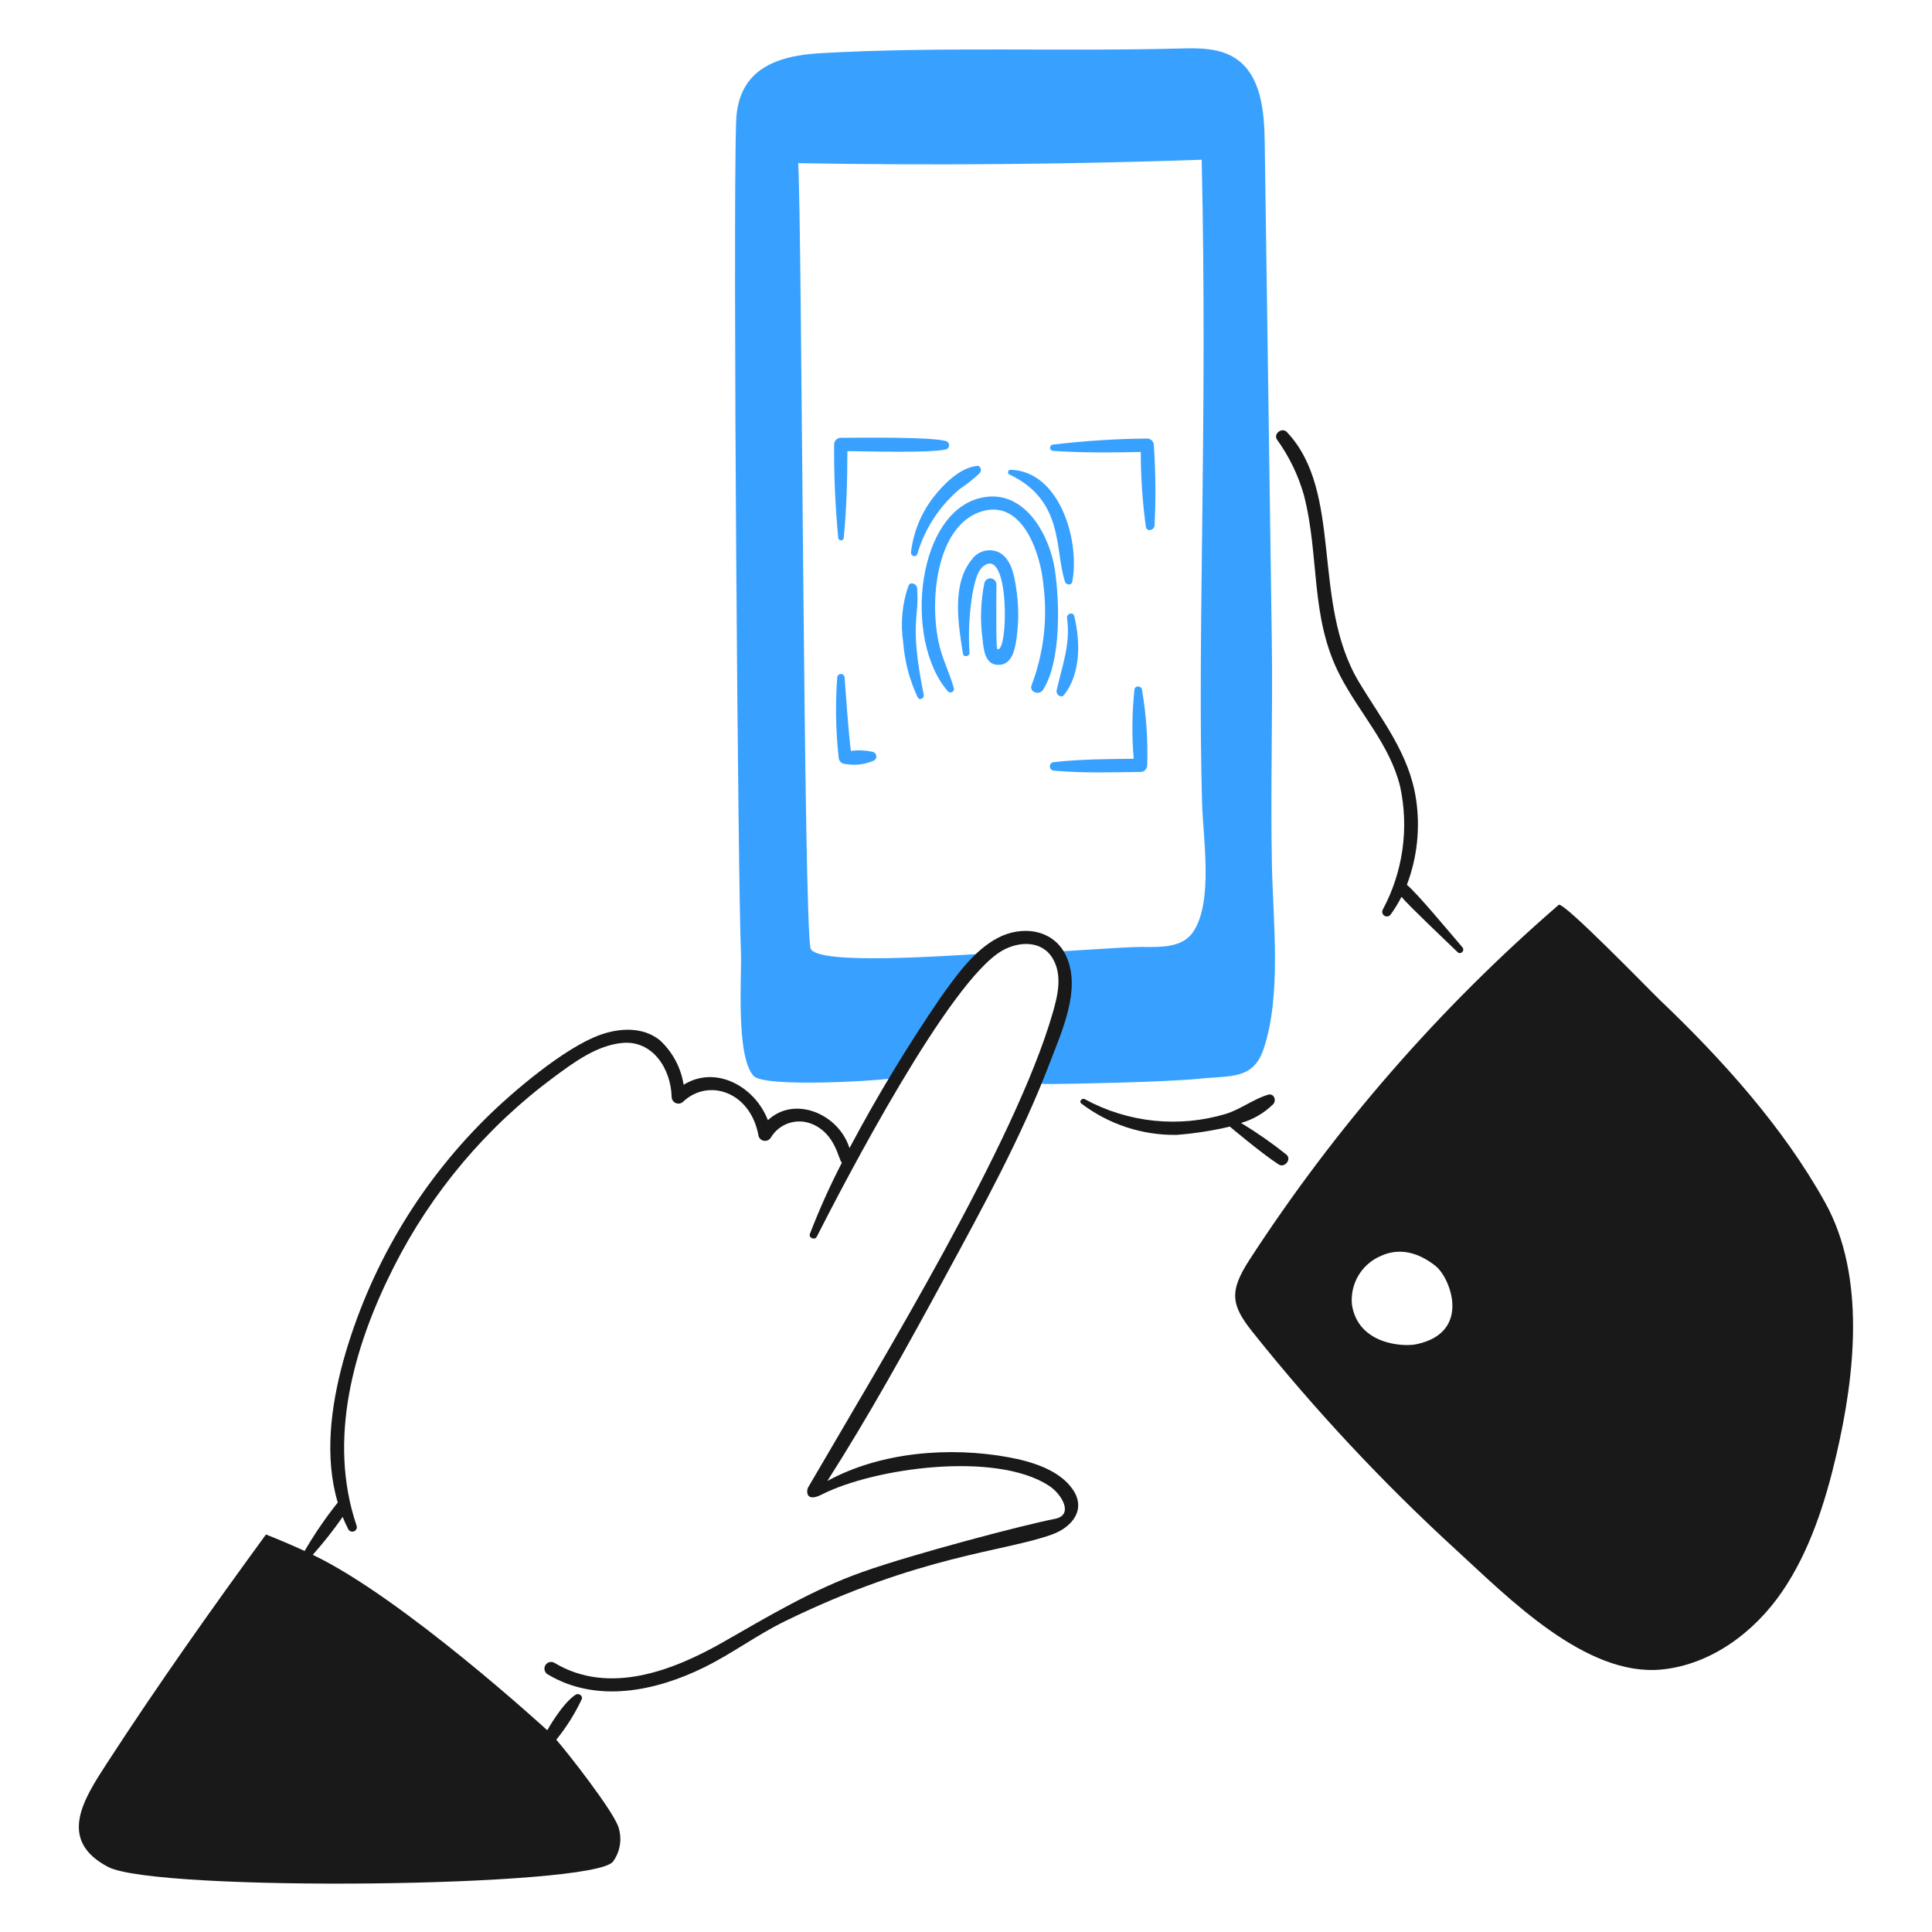 <svg width="164" height="164" viewBox="0 0 164 164" fill="none" xmlns="http://www.w3.org/2000/svg">
<path d="M107.97 73.497C107.837 67.053 108.052 60.608 107.957 54.163C107.754 40.13 107.554 26.095 107.357 12.06C107.321 9.431 107.055 6.363 104.848 4.936C103.511 4.07 101.808 4.074 100.216 4.116C90.023 4.383 79.857 3.94 69.676 4.512C65.74 4.732 62.631 5.97 62.487 10.326C62.195 19.129 62.659 76.126 62.897 80.903C62.979 82.618 62.425 89.677 63.978 91.341C64.932 92.362 75.317 91.715 75.957 91.492C77.062 91.108 80.241 84.12 83.414 80.963C80.522 81.117 69.426 81.947 68.818 80.531C68.211 79.114 68.074 18.242 67.752 13.851C79.169 14.051 90.587 13.954 102.005 13.56C102.516 35.749 101.628 53.889 102.04 68.206C102.122 71.139 103.002 76.518 101.298 79.083C100.366 80.485 98.51 80.395 96.843 80.381C95.522 80.373 89.686 80.827 89.405 80.762C90.225 80.953 90.487 81.98 90.471 82.817C90.43 85.587 89.121 88.153 87.991 90.681C87.347 92.124 88.338 92.023 89.463 92.016C90.588 92.01 98.91 91.871 101.932 91.557C104.429 91.298 106.379 91.659 107.252 89.074C108.798 84.504 108.068 78.285 107.97 73.497Z" fill="#38A1FF"/>
<path d="M84.956 46.974C84.557 46.735 84.081 46.654 83.625 46.75C83.169 46.846 82.766 47.111 82.496 47.491C80.75 49.609 81.358 53.052 81.741 55.496C81.791 55.814 82.303 55.734 82.297 55.42C82.186 53.694 82.279 51.959 82.576 50.255C82.726 49.582 82.904 48.498 83.489 48.052C85.765 46.323 85.579 55.678 84.651 55.077C84.538 55.003 84.576 50.567 84.584 49.601C84.58 49.478 84.533 49.36 84.45 49.268C84.368 49.176 84.255 49.117 84.133 49.1C84.011 49.084 83.886 49.111 83.782 49.177C83.678 49.244 83.601 49.345 83.565 49.462C83.238 51.066 83.188 52.714 83.415 54.335C83.502 55.163 83.615 56.401 84.699 56.44C85.929 56.483 86.161 55.088 86.293 54.159C86.49 52.763 86.48 51.345 86.262 49.952C86.109 48.943 85.895 47.599 84.956 46.974Z" fill="#38A1FF"/>
<path d="M88.532 58.568C90.074 56.179 89.963 51.13 89.54 48.346C89.105 45.483 87.073 41.652 83.591 42.196C77.778 43.098 76.631 54.344 80.475 58.696C80.521 58.742 80.581 58.771 80.645 58.779C80.709 58.788 80.775 58.775 80.831 58.742C80.887 58.709 80.931 58.659 80.955 58.599C80.98 58.539 80.984 58.472 80.967 58.41C80.593 57.07 79.954 55.867 79.669 54.486C78.836 50.46 79.682 44.35 83.49 43.366C86.914 42.48 88.358 47.17 88.569 49.646C88.94 52.524 88.597 55.45 87.569 58.163C87.33 58.74 88.221 59.051 88.532 58.568Z" fill="#38A1FF"/>
<path d="M77.899 59.195C78.044 59.499 78.473 59.277 78.412 58.979C77.162 52.765 78.067 52.501 77.849 49.917C77.821 49.571 77.293 49.328 77.116 49.717C76.579 51.261 76.425 52.913 76.669 54.53C76.791 56.147 77.208 57.728 77.899 59.195Z" fill="#38A1FF"/>
<path d="M79.169 42.293C78.164 43.626 77.53 45.202 77.332 46.86C77.287 47.206 77.765 47.368 77.873 47.009C78.508 44.858 79.763 42.943 81.481 41.501C82.085 41.104 82.652 40.652 83.175 40.153C83.356 39.938 83.257 39.508 82.924 39.548C81.425 39.722 80.046 41.152 79.169 42.293Z" fill="#38A1FF"/>
<path d="M85.754 39.877C85.712 39.883 85.672 39.901 85.64 39.929C85.609 39.957 85.586 39.994 85.575 40.035C85.564 40.076 85.565 40.119 85.579 40.159C85.592 40.2 85.617 40.235 85.65 40.261C90.371 42.475 89.504 46.637 90.406 49.389C90.497 49.663 90.954 49.717 91.019 49.389C91.69 46.002 90.005 39.969 85.754 39.877Z" fill="#38A1FF"/>
<path d="M90.328 58.987C91.76 57.156 91.706 54.457 91.193 52.304C91.094 51.895 90.521 52.088 90.576 52.476C90.889 54.69 90.159 56.51 89.692 58.618C89.618 58.953 90.079 59.306 90.328 58.987Z" fill="#38A1FF"/>
<path d="M80.307 38.148C80.382 38.125 80.449 38.078 80.496 38.015C80.543 37.951 80.568 37.874 80.568 37.795C80.568 37.716 80.543 37.639 80.496 37.575C80.449 37.512 80.382 37.465 80.307 37.442C78.925 37.062 72.91 37.16 71.369 37.163C71.22 37.164 71.078 37.224 70.972 37.329C70.867 37.435 70.808 37.577 70.806 37.726C70.785 40.376 70.902 43.025 71.157 45.663C71.163 45.721 71.19 45.774 71.233 45.813C71.276 45.852 71.332 45.873 71.39 45.873C71.448 45.873 71.503 45.852 71.546 45.813C71.589 45.774 71.616 45.721 71.622 45.663C71.863 43.203 71.927 40.759 71.931 38.295C73.284 38.294 78.914 38.481 80.307 38.148Z" fill="#38A1FF"/>
<path d="M98.005 44.629C98.119 42.35 98.1 40.067 97.947 37.791C97.944 37.642 97.884 37.499 97.779 37.394C97.673 37.289 97.531 37.229 97.382 37.226C94.716 37.25 92.053 37.421 89.406 37.739C89.335 37.739 89.266 37.767 89.216 37.817C89.166 37.868 89.138 37.936 89.138 38.007C89.138 38.078 89.166 38.146 89.216 38.197C89.266 38.247 89.335 38.275 89.406 38.275C91.887 38.439 94.354 38.423 96.837 38.366C96.836 40.494 96.981 42.62 97.27 44.728C97.344 45.172 97.969 45.018 98.005 44.629Z" fill="#38A1FF"/>
<path d="M89.462 65.419C91.907 65.636 94.365 65.556 96.818 65.528C96.967 65.527 97.11 65.467 97.215 65.362C97.32 65.257 97.38 65.114 97.381 64.965C97.451 62.802 97.301 60.638 96.932 58.505C96.867 58.207 96.352 58.185 96.303 58.505C96.091 60.467 96.068 62.444 96.236 64.409C93.975 64.433 91.712 64.444 89.464 64.692C89.371 64.696 89.282 64.736 89.218 64.804C89.153 64.871 89.117 64.961 89.116 65.055C89.116 65.148 89.152 65.238 89.216 65.306C89.28 65.374 89.368 65.415 89.462 65.419Z" fill="#38A1FF"/>
<path d="M72.225 63.739C71.979 61.666 71.861 59.582 71.694 57.502C71.688 57.423 71.653 57.349 71.595 57.295C71.537 57.241 71.461 57.211 71.382 57.211C71.302 57.211 71.226 57.241 71.168 57.295C71.11 57.349 71.075 57.423 71.069 57.502C70.901 59.767 70.942 62.043 71.191 64.301C71.197 64.445 71.257 64.582 71.359 64.683C71.461 64.785 71.597 64.845 71.742 64.85C72.573 64.999 73.43 64.896 74.202 64.554C74.267 64.513 74.32 64.454 74.353 64.384C74.385 64.314 74.398 64.236 74.388 64.16C74.378 64.083 74.346 64.011 74.296 63.952C74.246 63.893 74.18 63.85 74.106 63.827C73.489 63.692 72.852 63.662 72.225 63.739Z" fill="#38A1FF"/>
<path d="M85.603 123.699C80.648 122.792 74.761 123.234 70.232 125.715C73.788 120.139 77.004 114.317 80.154 108.51C83.396 102.535 86.724 96.497 89.145 90.142C90.144 87.518 91.763 84.019 90.539 81.231C89.51 78.881 86.786 78.507 84.683 79.623C82.645 80.705 81.166 82.827 79.844 84.671C77.031 88.786 74.448 93.055 72.109 97.458C71.191 94.538 67.429 92.969 65.185 95.091C64.073 92.212 60.748 90.389 58.031 92.082C57.804 90.628 57.091 89.295 56.009 88.298C54.577 87.146 52.597 87.254 50.953 87.842C47.907 88.931 43.455 92.724 41.187 94.981C35.458 100.671 31.305 107.752 29.138 115.53C28.09 119.37 27.522 123.675 28.671 127.545C27.634 128.845 26.694 130.219 25.858 131.656C24.776 131.158 23.683 130.692 22.578 130.256C17.925 136.623 13.369 143.065 9.074 149.679C7.086 152.741 4.849 156.198 9.174 158.476C13.241 160.617 50.432 160.227 52.042 158.017C52.342 157.601 52.54 157.119 52.619 156.612C52.698 156.105 52.656 155.586 52.496 155.098C52.056 153.725 48.239 148.844 47.222 147.678C48.078 146.621 48.805 145.465 49.385 144.234C49.498 143.95 49.119 143.698 48.88 143.847C47.746 144.556 46.456 146.875 46.456 146.875C46.456 146.875 34.194 135.628 26.549 131.982C27.457 130.962 28.305 129.889 29.086 128.768C29.233 129.129 29.395 129.486 29.578 129.834C29.626 129.912 29.7 129.971 29.788 129.999C29.875 130.028 29.97 130.023 30.055 129.988C30.14 129.952 30.209 129.887 30.25 129.805C30.291 129.723 30.301 129.629 30.279 129.539C27.77 122.182 30.033 114.243 33.433 107.538C36.642 101.19 41.288 95.68 47.002 91.445C48.703 90.188 50.636 88.744 52.808 88.533C55.404 88.281 56.956 90.726 57.014 93.125C57.018 93.235 57.053 93.342 57.116 93.433C57.178 93.524 57.266 93.595 57.368 93.637C57.47 93.679 57.582 93.691 57.691 93.671C57.8 93.651 57.9 93.601 57.981 93.525C60.117 91.498 63.727 92.644 64.393 96.442C64.426 96.546 64.488 96.64 64.572 96.71C64.656 96.781 64.759 96.826 64.868 96.84C64.976 96.854 65.087 96.836 65.186 96.79C65.285 96.743 65.369 96.668 65.427 96.576C65.772 95.993 66.315 95.554 66.957 95.34C67.599 95.126 68.296 95.15 68.921 95.409C70.938 96.229 71.159 98.432 71.463 98.698C70.449 100.661 69.543 102.678 68.748 104.74C68.62 105.076 69.166 105.303 69.328 104.986C71.694 100.339 80.592 83.201 85.102 80.679C86.51 79.891 88.451 79.813 89.366 81.369C90.213 82.812 89.776 84.562 89.338 86.063C86.14 97.041 74.929 115.385 68.587 126.281C68.469 126.482 68.341 127.584 69.75 126.867C74.166 124.616 84.518 123.156 89.05 126.121C90.131 126.829 91.191 128.614 89.534 128.933C86.893 129.443 77.562 131.898 73.227 133.433C68.992 134.933 65.279 137.171 61.398 139.384C57.138 141.814 51.69 143.931 47.068 141.154C46.938 141.078 46.784 141.056 46.638 141.094C46.493 141.132 46.369 141.225 46.293 141.355C46.217 141.484 46.195 141.639 46.233 141.784C46.27 141.929 46.364 142.054 46.493 142.13C50.64 144.615 55.66 143.557 59.762 141.541C62.129 140.378 64.256 138.781 66.624 137.623C78.115 132.008 85.261 131.725 89.32 130.25C90.971 129.651 92.23 128.168 91.079 126.458C89.929 124.748 87.506 124.048 85.603 123.699Z" fill="#191919"/>
<path d="M110.691 42.057C112.037 47.305 111.183 52.394 113.752 57.352C115.403 60.541 117.977 63.193 118.852 66.765C119.617 70.307 119.097 74.005 117.386 77.199C117.333 77.29 117.318 77.398 117.345 77.499C117.371 77.601 117.437 77.688 117.528 77.741C117.619 77.794 117.727 77.809 117.828 77.782C117.93 77.756 118.017 77.69 118.07 77.599C118.406 77.133 118.706 76.641 118.966 76.128C119.54 76.842 122.789 79.912 123.726 80.821C123.995 81.082 124.377 80.689 124.136 80.411C123.278 79.414 120.241 75.753 119.424 75.111C120.303 72.794 120.571 70.29 120.202 67.839C119.628 63.985 117.303 61.134 115.358 57.899C111.27 51.093 114.075 41.792 109.239 36.676C108.829 36.245 108.062 36.813 108.406 37.325C109.44 38.756 110.213 40.358 110.691 42.057Z" fill="#191919"/>
<path d="M108.543 98.848C109.047 99.176 109.674 98.392 109.193 98.005C107.969 97.029 106.685 96.133 105.346 95.322C106.386 95.028 107.332 94.472 108.096 93.708C108.37 93.37 108.124 92.783 107.639 92.927C106.409 93.292 105.337 94.146 104.087 94.545C102.101 95.145 100.017 95.344 97.954 95.13C95.891 94.916 93.891 94.294 92.071 93.299C91.856 93.184 91.563 93.496 91.786 93.671C94.108 95.44 96.957 96.379 99.877 96.336C101.4 96.219 102.912 95.984 104.398 95.633C104.398 95.633 107.076 97.901 108.543 98.848Z" fill="#191919"/>
<path d="M154.935 102.09C151.396 95.704 146.171 89.909 140.913 84.9C140.117 84.141 132.693 76.481 132.314 76.809C122.195 85.563 113.361 95.701 106.074 106.923C104.323 109.62 104.491 110.769 106.325 113.067C111.597 119.675 117.377 125.862 123.612 131.571C128.019 135.607 134.609 142.361 141.064 141.717C145.233 141.302 148.921 138.561 151.282 135.102C153.622 131.672 154.938 127.542 155.884 123.484C157.45 116.774 158.408 108.356 154.935 102.09ZM120.212 114.111C119.094 114.342 115.292 114.126 114.763 110.764C114.674 109.905 114.862 109.041 115.298 108.296C115.735 107.552 116.397 106.965 117.19 106.623C118.809 105.864 120.434 106.33 121.864 107.465C123.137 108.486 124.938 113.134 120.212 114.111Z" fill="#191919"/>
</svg>
